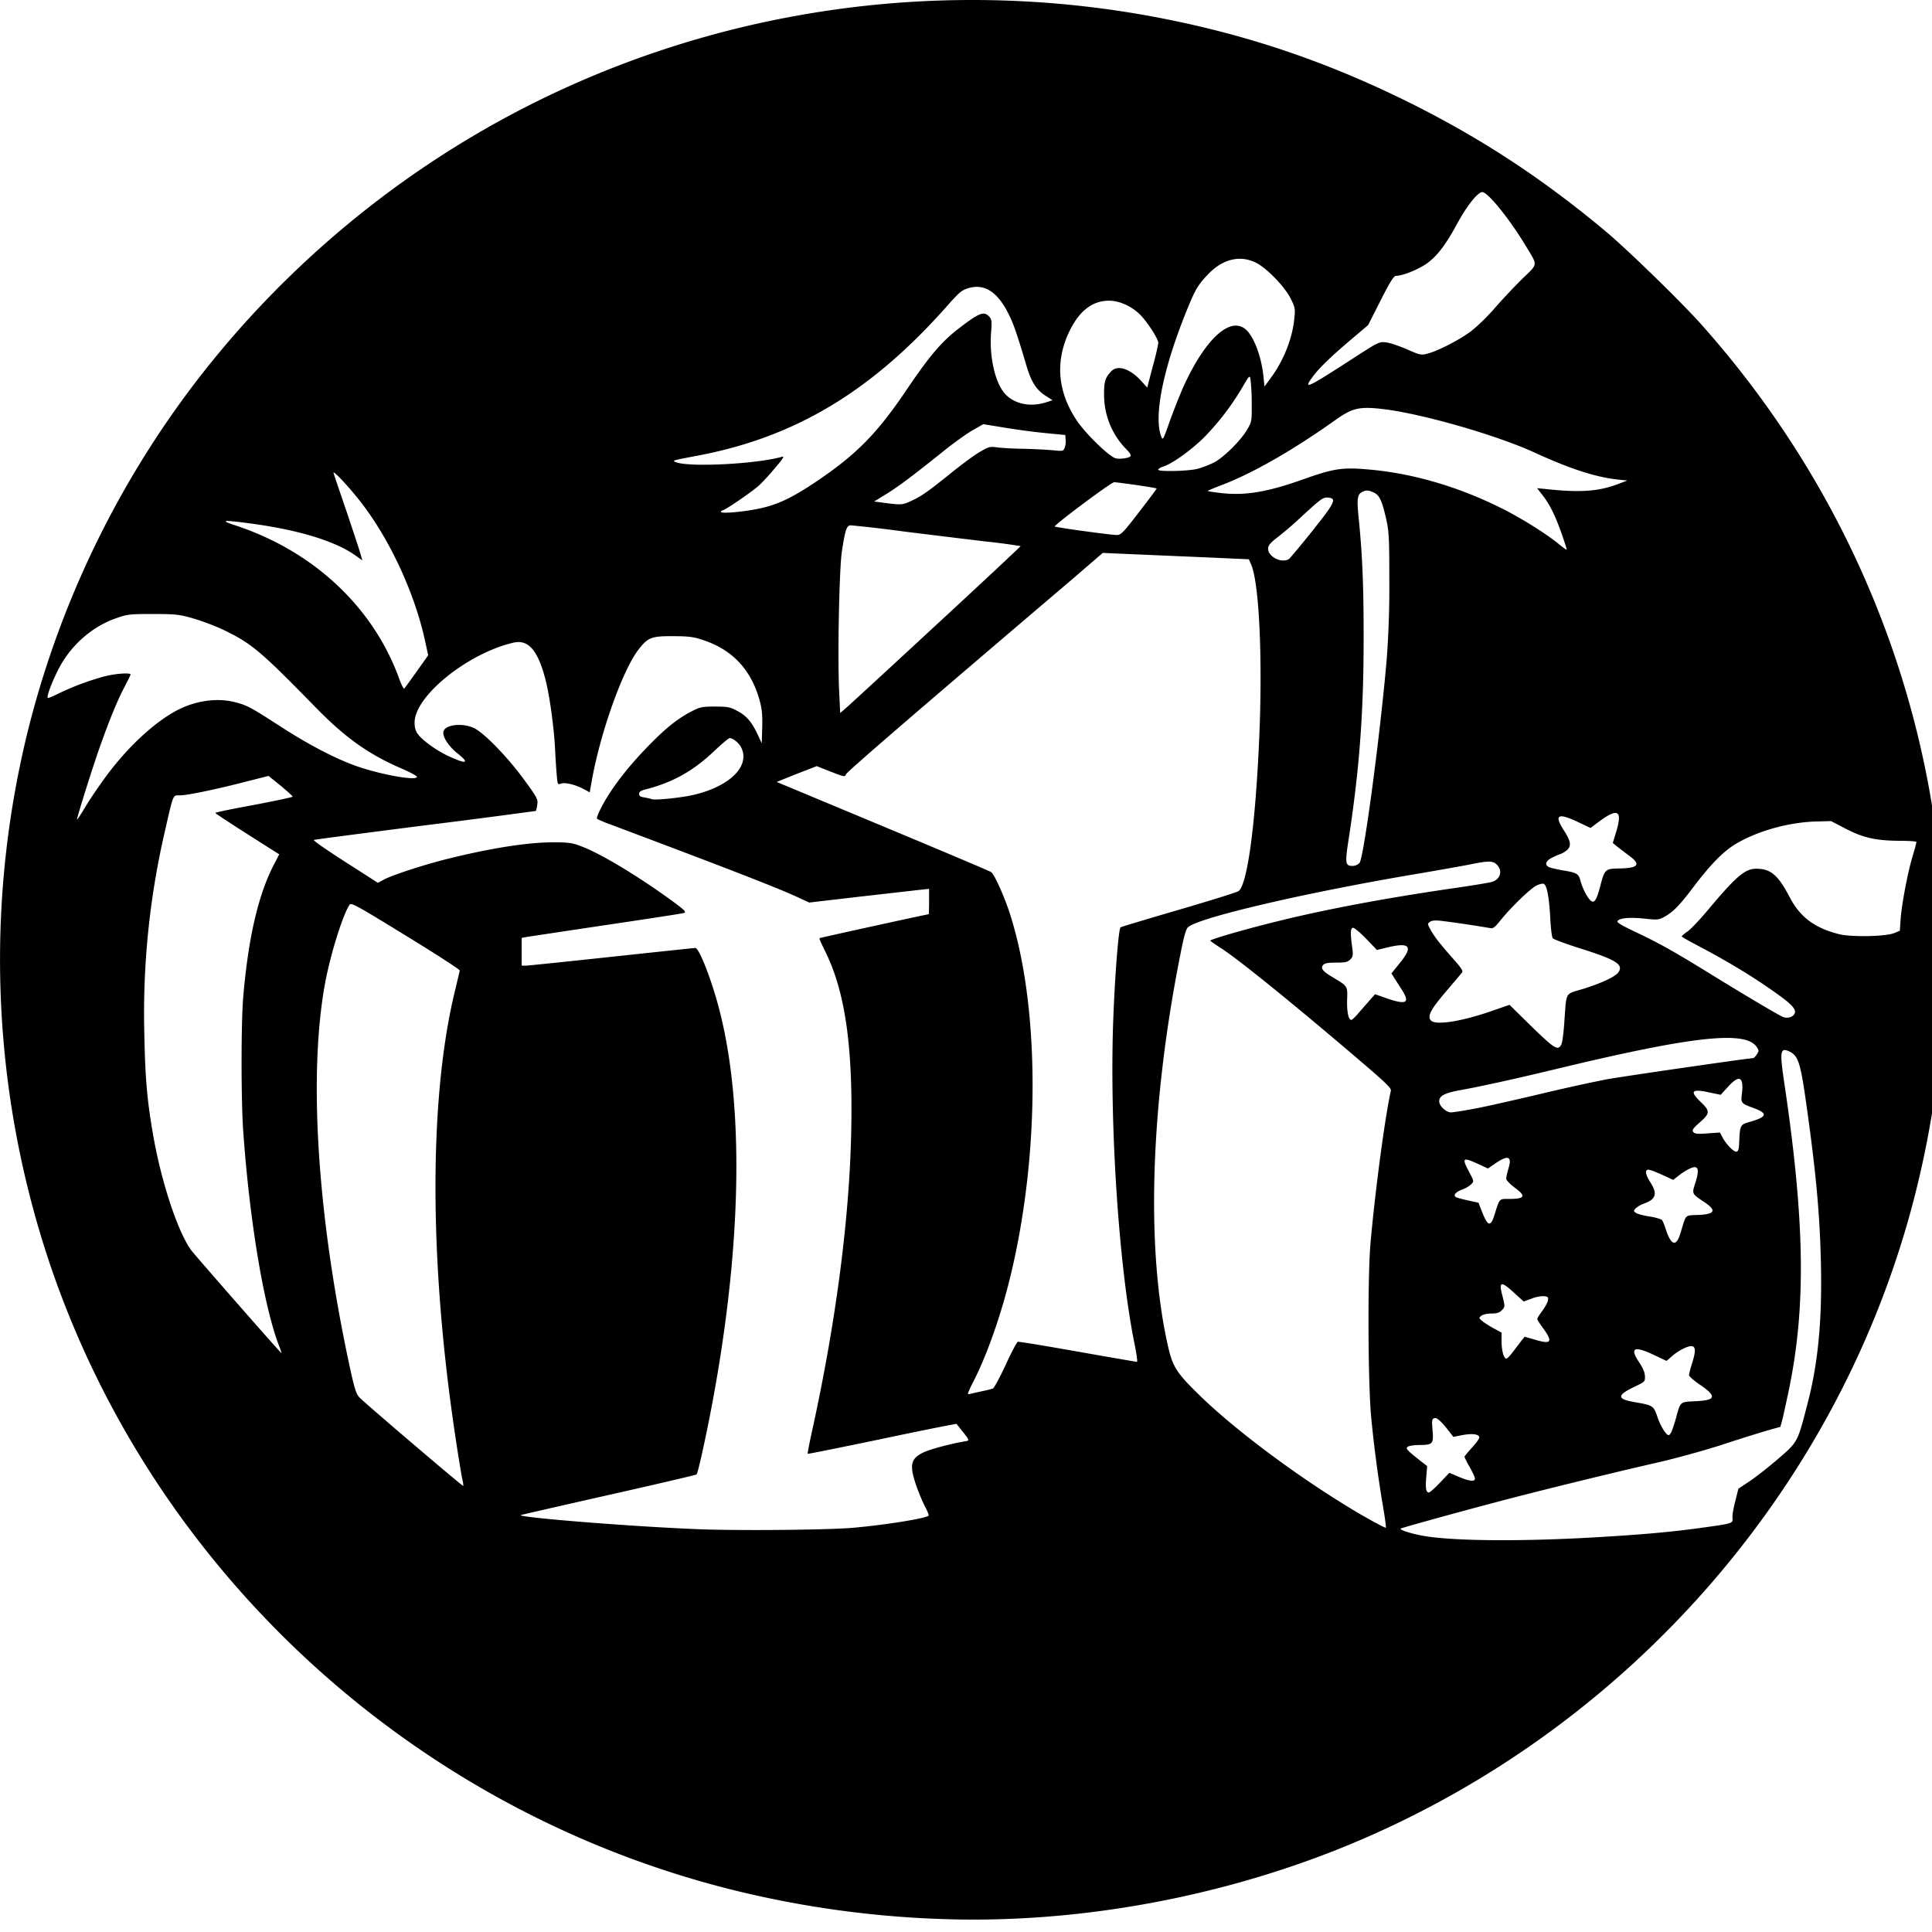 <svg xmlns="http://www.w3.org/2000/svg" width="64pt" height="64pt" viewBox="0 0 64 64"><path d="M30.898 63.559a33.465 33.465 0 0 1-6.5-.922C12.906 59.824 3.797 50.836.957 39.5a31.592 31.592 0 0 1 .016-15.488A31.674 31.674 0 0 1 5.07 14.66c2.532-3.914 6.008-7.316 10.043-9.816C22.031.554 30.398-.965 38.465.602c2.926.57 5.574 1.472 8.324 2.847 2.332 1.168 4.367 2.508 6.438 4.246.718.606 2.496 2.336 3.144 3.067 7.059 7.925 9.672 18.668 7.043 28.91-2.441 9.496-9.344 17.465-18.48 21.336-4.383 1.855-9.395 2.765-14.036 2.55zM52.91 50.922c1.477-.086 2.535-.18 3.492-.317.989-.136 1.008-.144.989-.308-.012-.074.027-.324.09-.559l.105-.422.375-.25c.207-.14.633-.472.945-.742.645-.558.637-.539.957-1.773.364-1.371.5-2.805.457-4.719-.039-1.691-.172-3.094-.527-5.562-.16-1.079-.242-1.305-.508-1.434-.312-.148-.336-.027-.183 1.004.691 4.637.73 7.465.148 10.246-.082.39-.176.812-.207.941l-.066.239-.418.117c-.227.066-.914.277-1.524.48-.613.196-1.601.469-2.219.606-1.421.324-3.921.937-5.242 1.289-1.304.344-3.152.855-3.176.879-.046.047.403.183.809.25 1.016.164 3.254.18 5.703.035zm-24.644-.313c1.086-.097 2.398-.308 2.496-.402.011-.016-.035-.14-.11-.281-.183-.364-.363-.848-.418-1.125-.07-.364.02-.531.375-.696.227-.105.93-.292 1.418-.37.082-.016.067-.055-.117-.286-.078-.094-.148-.187-.223-.281-.007-.008-1.117.21-2.464.496-1.352.281-2.457.504-2.465.496-.016-.008.078-.472.203-1.031.758-3.527 1.187-6.89 1.238-9.719.055-2.805-.215-4.61-.879-5.926-.105-.214-.187-.394-.172-.406.02-.015 3.563-.793 3.618-.793.004 0 .011-.187.011-.422v-.418l-.308.032-1.989.226-1.675.195-.438-.203c-.715-.324-2.379-.968-6.133-2.379a4.195 4.195 0 0 1-.457-.191c-.023-.02.047-.195.153-.398.332-.637.914-1.383 1.652-2.122.512-.52.91-.828 1.34-1.046.265-.137.336-.153.762-.153.41 0 .5.016.718.133.309.156.485.352.684.766l.148.316.016-.531c.008-.41-.008-.602-.086-.887-.281-1.012-.89-1.668-1.848-1.992-.347-.117-.476-.133-1.011-.137-.72-.004-.84.04-1.149.438-.535.683-1.285 2.804-1.562 4.406l-.059.328-.226-.121c-.29-.145-.598-.215-.735-.164-.097.039-.105.02-.129-.262a24.479 24.479 0 0 1-.058-.887c-.035-.707-.18-1.773-.317-2.296-.246-.965-.566-1.336-1.047-1.23-1.515.343-3.289 1.769-3.289 2.648 0 .277.079.406.403.668.32.246.625.421 1.011.57.336.133.34.047.012-.211-.297-.234-.515-.566-.469-.73.055-.227.625-.294 1.008-.114.336.156 1.137.985 1.668 1.719.438.598.457.644.43.824a1.1 1.1 0 0 1-.043.203 277.55 277.55 0 0 1-3.676.477c-2.012.258-3.672.473-3.68.484-.03.024.47.367 1.41.965l.712.457.199-.11c.281-.148 1.254-.468 2.05-.671 1.485-.371 2.708-.563 3.583-.563.515.004.617.02.925.141.664.254 1.926 1.023 3.02 1.824.414.309.45.348.344.38-.059.019-1.235.198-2.602.401-1.367.204-2.547.383-2.625.395l-.133.027v.918h.137c.074 0 1.355-.133 2.844-.293 1.492-.16 2.738-.293 2.773-.293.121 0 .52 1.008.774 1.97.843 3.179.773 7.823-.207 13.077-.196 1.051-.477 2.344-.528 2.395-.015.015-1.316.32-2.898.676-1.574.355-2.887.656-2.918.667-.195.07 3.508.372 5.762.465 1.238.059 4.43.032 5.246-.043zm17.554-.668a42.157 42.157 0 0 1-.394-2.953c-.11-1.097-.125-4.644-.028-5.785.153-1.738.477-4.176.676-5.07.02-.082-.152-.254-1.023-.996-2.172-1.856-4.008-3.344-4.602-3.727-.195-.125-.355-.234-.355-.25-.004-.043 1.195-.39 2.191-.633 1.61-.402 3.653-.785 5.957-1.117.567-.082 1.11-.172 1.192-.2.28-.089.351-.382.14-.577-.136-.125-.277-.121-.965.02-.203.038-1.007.183-1.797.316-3.652.62-7.085 1.426-7.453 1.742-.074.062-.14.3-.273.984-.977 4.95-1.125 9.64-.402 12.867.16.708.28.903 1.015 1.622 1.133 1.117 3.153 2.636 4.996 3.757.461.286 1.16.668 1.211.668.016 0-.023-.3-.086-.668zm1.88-.824l.312-.328.312.133c.356.148.535.168.535.055 0-.043-.082-.215-.175-.383a2.47 2.47 0 0 1-.172-.336c0-.016.113-.153.246-.301.137-.148.246-.3.246-.336 0-.113-.227-.144-.559-.082l-.3.059-.125-.16c-.282-.364-.426-.493-.512-.458-.074.024-.078.079-.055.383.043.469.012.5-.418.504-.207.004-.37.028-.41.063-.063.062-.027.101.45.48l.202.156-.03.36c-.032.383-.009.515.089.515.027 0 .195-.144.363-.324zM15.315 49c-.027-.117-.129-.73-.222-1.36-.89-5.867-.89-11.363.004-14.921.066-.285.129-.54.132-.57.004-.032-.804-.555-1.789-1.157-1.652-1.015-1.804-1.097-1.859-1.02-.21.29-.625 1.602-.809 2.579-.57 3.078-.253 7.863.852 12.902.125.559.18.73.281.836.16.176 3.422 2.953 3.442 2.938a.858.858 0 0 0-.032-.227zm40.047-1.555c.032-.062.098-.261.153-.453.152-.57.132-.55.632-.574.707-.031.739-.16.149-.559-.192-.129-.344-.27-.344-.304 0-.047.043-.215.098-.387.117-.371.125-.531.02-.57-.106-.043-.454.125-.684.328l-.18.156-.437-.207c-.649-.305-.79-.223-.465.262.12.18.183.328.187.453.004.18 0 .183-.36.355-.577.278-.573.403.028.504.61.106.617.114.754.512.102.297.285.582.367.582.016 0 .051-.043.082-.098zm-22.812-1.363c.152-.031.304-.07.347-.09.04-.027.23-.375.418-.781.184-.406.368-.746.399-.762.035-.011.926.137 1.984.324 1.063.188 1.946.34 1.965.34.023 0-.012-.246-.07-.547-.528-2.543-.844-7.328-.715-10.785.055-1.488.176-3.008.242-3.062.02-.016.89-.278 1.934-.582 1.043-.305 1.933-.582 1.98-.621.29-.239.555-2.203.68-5.067.113-2.644 0-5.113-.266-5.746l-.078-.176-.605-.027c-.328-.016-1.422-.063-2.418-.105l-1.817-.079-.988.852c-5.387 4.586-7.504 6.414-7.523 6.488-.02.086-.063.078-.497-.093l-.468-.184-.664.258-.66.265.222.094 3.52 1.469c1.816.758 3.332 1.398 3.363 1.426.11.082.434.804.617 1.37.992 3.071 1.008 7.919.027 11.985-.304 1.274-.773 2.613-1.218 3.488-.075.141-.145.286-.2.43 0 .02.047.02.11.004.058-.016.234-.055.379-.086zm17.578-1.312l.27-.356.109-.133.355.102c.524.156.586.074.262-.375-.113-.149-.2-.293-.2-.317 0-.023.079-.152.173-.277.093-.129.18-.285.183-.348.012-.097-.008-.117-.136-.129a1.04 1.04 0 0 0-.41.083l-.262.093-.317-.289c-.433-.398-.515-.379-.386.098.09.363.09.375-.028.488-.066.074-.16.102-.332.102-.137 0-.281.031-.332.07-.094.074-.094.078.031.184.075.062.246.168.383.242l.25.137v.285c0 .32.082.601.168.574.031-.012.13-.113.219-.234zm-40.887-.196c-.5-1.3-.969-4.11-1.18-7.047-.078-1.047-.078-3.68 0-4.547.168-1.917.489-3.312.997-4.308l.191-.371-1.063-.676c-.578-.367-1.054-.684-1.054-.695 0-.02.578-.137 1.281-.266.703-.133 1.281-.258 1.281-.273 0-.02-.18-.184-.398-.364l-.399-.324-.77.195c-.995.258-1.933.45-2.175.45-.226 0-.203-.07-.476 1.129a26.653 26.653 0 0 0-.696 6.718c.028 1.473.086 2.207.285 3.36.266 1.55.801 3.195 1.258 3.847.13.176 2.973 3.422 3 3.422.008 0-.027-.113-.082-.25zM55.68 40.81c.18-.598.125-.543.566-.563.582-.023.633-.152.176-.45-.375-.25-.375-.253-.27-.589.114-.348.118-.504.024-.539-.082-.035-.332.09-.57.277l-.18.14-.367-.17c-.2-.09-.403-.169-.45-.169-.129 0-.105.156.063.422.242.375.183.559-.211.7a.905.905 0 0 0-.273.155c-.079.086-.079.094.003.153.043.035.246.09.45.12.203.032.386.087.414.118.027.031.082.168.125.305.187.562.355.597.5.09zm-6.168-.582c.168-.536.144-.512.476-.512.535 0 .578-.09.172-.387-.144-.11-.265-.238-.265-.281 0-.043.03-.192.07-.324.133-.418 0-.477-.418-.192l-.258.176-.328-.152c-.516-.235-.543-.203-.29.273.153.293.161.3.071.395a.897.897 0 0 1-.304.18c-.223.085-.305.187-.208.253.032.02.215.067.403.11l.344.074.109.281c.203.516.293.535.426.106zm8.101-2.383c.024-.574.032-.59.348-.68.586-.168.613-.281.117-.465-.402-.144-.414-.164-.375-.465.07-.57-.086-.648-.46-.234l-.243.266-.375-.078c-.574-.126-.66-.051-.313.289.344.328.344.394.004.695-.238.21-.273.266-.222.328.05.059.144.07.472.043l.41-.027.079.152c.125.234.379.5.468.48.063-.011.082-.082.09-.304zm-8.754-1.121c.364-.067 1.34-.29 2.168-.485a59.155 59.155 0 0 1 2.192-.484c.566-.102 4.715-.703 4.855-.703.028 0 .078-.059.121-.121.075-.114.075-.133 0-.246-.363-.551-2.082-.368-6.527.699-1.453.351-2.64.613-3.305.73-.52.098-.687.188-.687.371 0 .153.23.364.39.364.07 0 .426-.055.793-.125zm2.86-2.118c.035-.062.078-.394.101-.742.075-1.031.012-.922.594-1.097.637-.196 1.11-.418 1.2-.563.175-.258-.09-.418-1.31-.8-.445-.141-.835-.286-.863-.321-.035-.035-.07-.336-.086-.664-.039-.707-.113-1.102-.218-1.14-.043-.02-.157.015-.25.062-.215.117-.836.719-1.164 1.125-.188.238-.258.297-.344.281a38.057 38.057 0 0 0-1.629-.242c-.21-.024-.324-.012-.387.035-.078.059-.078.07.024.254.12.227.324.484.773.992.227.254.309.375.278.418-.024.04-.22.266-.43.516-.61.703-.746.945-.602 1.09.164.16 1.024.027 2.035-.329l.563-.195.644.633c.852.832.957.898 1.07.687zm-6.696-1.07c.118-.137.286-.328.372-.426l.156-.175.386.136c.653.223.778.157.508-.273-.086-.133-.172-.27-.258-.402l-.093-.153.273-.336c.457-.562.344-.703-.418-.52l-.336.083-.367-.383c-.21-.215-.394-.367-.434-.352-.078.024-.082.18-.019.649.035.27.027.308-.066.402-.09.086-.164.102-.47.102-.273 0-.378.02-.425.078-.09.105-.02.207.277.383.547.328.532.304.516.765-.012.403.047.672.137.672.031 0 .148-.113.261-.25zm14.407.07c.101-.128-.024-.292-.47-.617-.815-.593-1.69-1.125-2.85-1.734-.223-.117-.403-.223-.403-.238a.952.952 0 0 1 .191-.157c.106-.074.407-.39.672-.707.946-1.129 1.235-1.375 1.61-1.375.476 0 .718.207 1.097.926.348.676.836 1.04 1.649 1.242.41.102 1.558.078 1.828-.039l.18-.074.03-.43c.048-.527.231-1.504.4-2.062.07-.227.12-.43.12-.45.004-.019-.234-.038-.527-.038-.805-.004-1.219-.094-1.805-.395l-.496-.258-.465.012c-.918.02-1.96.309-2.695.746-.402.242-.828.672-1.39 1.414-.485.645-.708.867-1.032 1.031-.133.067-.219.07-.597.028-.48-.051-.809-.024-.891.074-.043.05.105.137.664.402.8.383 1.266.649 2.637 1.496 1.09.668 2.035 1.227 2.187 1.29.125.046.285.011.356-.087zm-6.426-4.226c.148-.574.168-.602.594-.61.668-.007.777-.124.382-.414l-.39-.296-.164-.137.105-.344c.223-.726.078-.828-.539-.379l-.304.227-.438-.207c-.652-.305-.777-.223-.441.293.242.375.257.539.058.68a.75.75 0 0 1-.172.097c-.015 0-.129.05-.25.106-.238.109-.293.242-.136.328.046.023.238.066.418.101.511.082.566.113.628.352.07.254.211.531.325.644.125.125.203.012.324-.441zm-7.969-.793c.14-.156.68-4.188.903-6.762a32.3 32.3 0 0 0 .085-2.578c0-1.43-.011-1.625-.101-2.043-.152-.656-.227-.812-.445-.902-.145-.063-.207-.067-.32-.02-.196.082-.216.211-.15.871.122 1.203.165 2.23.165 3.871.004 2.5-.129 4.352-.48 6.672-.145.918-.137.989.124.989a.343.343 0 0 0 .22-.098zM3.598 25.602c.785-1.028 1.718-1.844 2.476-2.172.57-.242 1.18-.305 1.715-.168.395.101.512.164 1.492.797.965.625 1.856 1.086 2.563 1.332.816.277 1.926.476 1.969.347.011-.027-.2-.144-.461-.258-1.118-.476-1.903-1.03-2.895-2.046-1.848-1.891-2.125-2.122-3.082-2.582a7.982 7.982 0 0 0-1.004-.375c-.445-.125-.578-.137-1.309-.137-.757 0-.84.008-1.207.137-.792.27-1.503.89-1.91 1.675-.226.438-.406.922-.363.965.012.016.156-.043.328-.129a8.856 8.856 0 0 1 1.535-.578c.371-.098.88-.133.88-.066 0 .02-.09.199-.196.402-.246.469-.488 1.063-.785 1.895-.235.644-.793 2.418-.793 2.507 0 .024.136-.18.297-.453.164-.273.504-.765.75-1.093zm19.425.718c1.192-.293 1.84-.968 1.524-1.57-.07-.14-.27-.3-.375-.3-.035 0-.254.187-.492.41-.711.68-1.39 1.058-2.301 1.292-.152.04-.207.075-.207.149 0 .066.043.097.187.117.098.02.207.043.23.055.122.043 1.028-.051 1.434-.153zm8.09-5.71c1.492-1.38 2.703-2.512 2.696-2.52a20.272 20.272 0 0 0-1.192-.156c-.644-.079-1.879-.227-2.742-.336a41.508 41.508 0 0 0-1.691-.196c-.137 0-.184.137-.297.871-.086.606-.145 3.438-.09 4.598l.035.75.29-.254c.155-.14 1.503-1.379 2.991-2.758zm-17.308 1.632l.379-.535-.106-.488c-.344-1.586-1.183-3.39-2.16-4.63-.41-.519-.914-1.05-.867-.913.015.05.203.61.418 1.234.21.63.422 1.258.46 1.399l.075.253-.238-.167c-.676-.48-1.938-.86-3.567-1.067-.824-.11-.91-.09-.43.067 2.598.847 4.586 2.703 5.45 5.074.074.207.152.363.172.34.023-.02.207-.278.414-.567zm28.906-3.734c.039-.04.39-.453.773-.934.743-.933.805-1.062.512-1.09-.172-.015-.234.032-.957.7-.203.191-.52.46-.703.601-.262.203-.328.281-.328.395 0 .273.48.5.703.328zm9.023-.82c-.21-.598-.39-.97-.636-1.286l-.18-.23.285.027c1.137.125 1.75.082 2.406-.168l.297-.113-.34-.035c-.734-.086-1.558-.352-2.765-.906-1.29-.586-3.766-1.29-5.02-1.43-.758-.086-.988-.027-1.539.363-1.41 1.004-2.793 1.797-3.82 2.176-.234.09-.422.172-.414.18.012.007.222.043.469.07.793.086 1.535-.043 2.714-.465.97-.344 1.27-.394 2.082-.324 1.457.117 2.965.55 4.395 1.254.66.32 1.543.87 1.969 1.222.136.11.25.196.261.184.008-.008-.066-.242-.164-.52zm-14-.727c.32-.414.582-.766.582-.777 0-.024-1.132-.188-1.406-.211-.094-.004-2.012 1.43-1.969 1.468.036.032 1.918.29 2.067.282.129-.004.219-.102.726-.762zm-12.77-.078c.735-.13 1.216-.348 2.157-.985 1.27-.867 1.95-1.558 2.918-2.996.777-1.148 1.168-1.601 1.758-2.05.656-.5.8-.551.976-.36.079.086.086.153.059.508-.066.824.133 1.691.469 2.055.324.343.867.445 1.41.254l.156-.051-.219-.14c-.312-.196-.48-.454-.636-.973-.348-1.172-.45-1.454-.633-1.805-.356-.684-.777-.945-1.29-.797-.23.07-.3.125-.698.574-2.512 2.844-5.04 4.363-8.278 4.977-.851.16-.867.164-.715.219.45.171 2.66.058 3.5-.18.094-.028.055.039-.207.351a8.415 8.415 0 0 1-.535.586c-.226.207-1.144.84-1.23.84-.024 0-.043.027-.043.047 0 .055.55.02 1.082-.074zm5.212-.285c.351-.16.574-.32 1.32-.922.356-.285.781-.602.957-.703.309-.18.328-.188.617-.149.164.02.547.04.86.043.312.008.734.028.93.047.355.035.363.035.41-.086a.633.633 0 0 0 .03-.27l-.01-.148-.645-.062a22.995 22.995 0 0 1-1.356-.18l-.715-.117-.344.195c-.187.106-.585.39-.882.625-1.141.914-1.555 1.223-1.965 1.48l-.426.262.355.047c.54.07.586.067.864-.062zm9.523-1.075c.176-.054.348-.12.516-.203.312-.156.89-.73 1.097-1.086.157-.27.157-.285.153-.898a7.2 7.2 0 0 0-.04-.77c-.03-.14-.038-.132-.257.243a8.648 8.648 0 0 1-1.281 1.68c-.43.425-1.055.874-1.356.968-.09.027-.164.078-.164.102 0 .074 1.04.05 1.332-.036zm-2.258-.402c.04-.035-.004-.11-.129-.238a2.566 2.566 0 0 1-.738-1.785c-.004-.453.031-.578.23-.79.216-.238.637-.097 1.024.337l.176.195.18-.695c.074-.262.14-.52.187-.786 0-.117-.3-.601-.547-.875-.277-.312-.715-.523-1.086-.523-.547 0-.98.332-1.304.996-.489 1.004-.407 2.02.246 2.988.277.41 1.015 1.137 1.258 1.23.101.048.445.005.503-.054zm1.754-2.293c.715-1.582 1.543-2.355 2.063-1.922.273.223.531.906.597 1.578l.032.32.215-.292c.43-.586.718-1.317.777-1.992.031-.286.02-.344-.125-.633-.2-.399-.813-1.028-1.164-1.192-.52-.25-1.082-.113-1.555.375-.308.317-.414.485-.594.903-.875 2.066-1.25 3.797-.968 4.504.047.117.07.07.28-.532.13-.36.329-.86.442-1.117zm5.52-.887c.941-.609.969-.625 1.187-.601.13.012.438.117.692.226.445.196.476.204.691.149.344-.086 1.07-.461 1.445-.742.282-.23.543-.489.782-.762.246-.285.656-.719.914-.973.535-.52.527-.414.097-1.125-.53-.875-1.238-1.75-1.421-1.75-.145 0-.5.442-.805 1-.399.739-.68 1.11-1.024 1.36-.277.199-.804.414-1.027.414-.074 0-.195.191-.512.816l-.414.817-.508.43c-.675.57-1.097.972-1.304 1.25-.356.476-.246.429 1.207-.509zm0 0"/></svg>